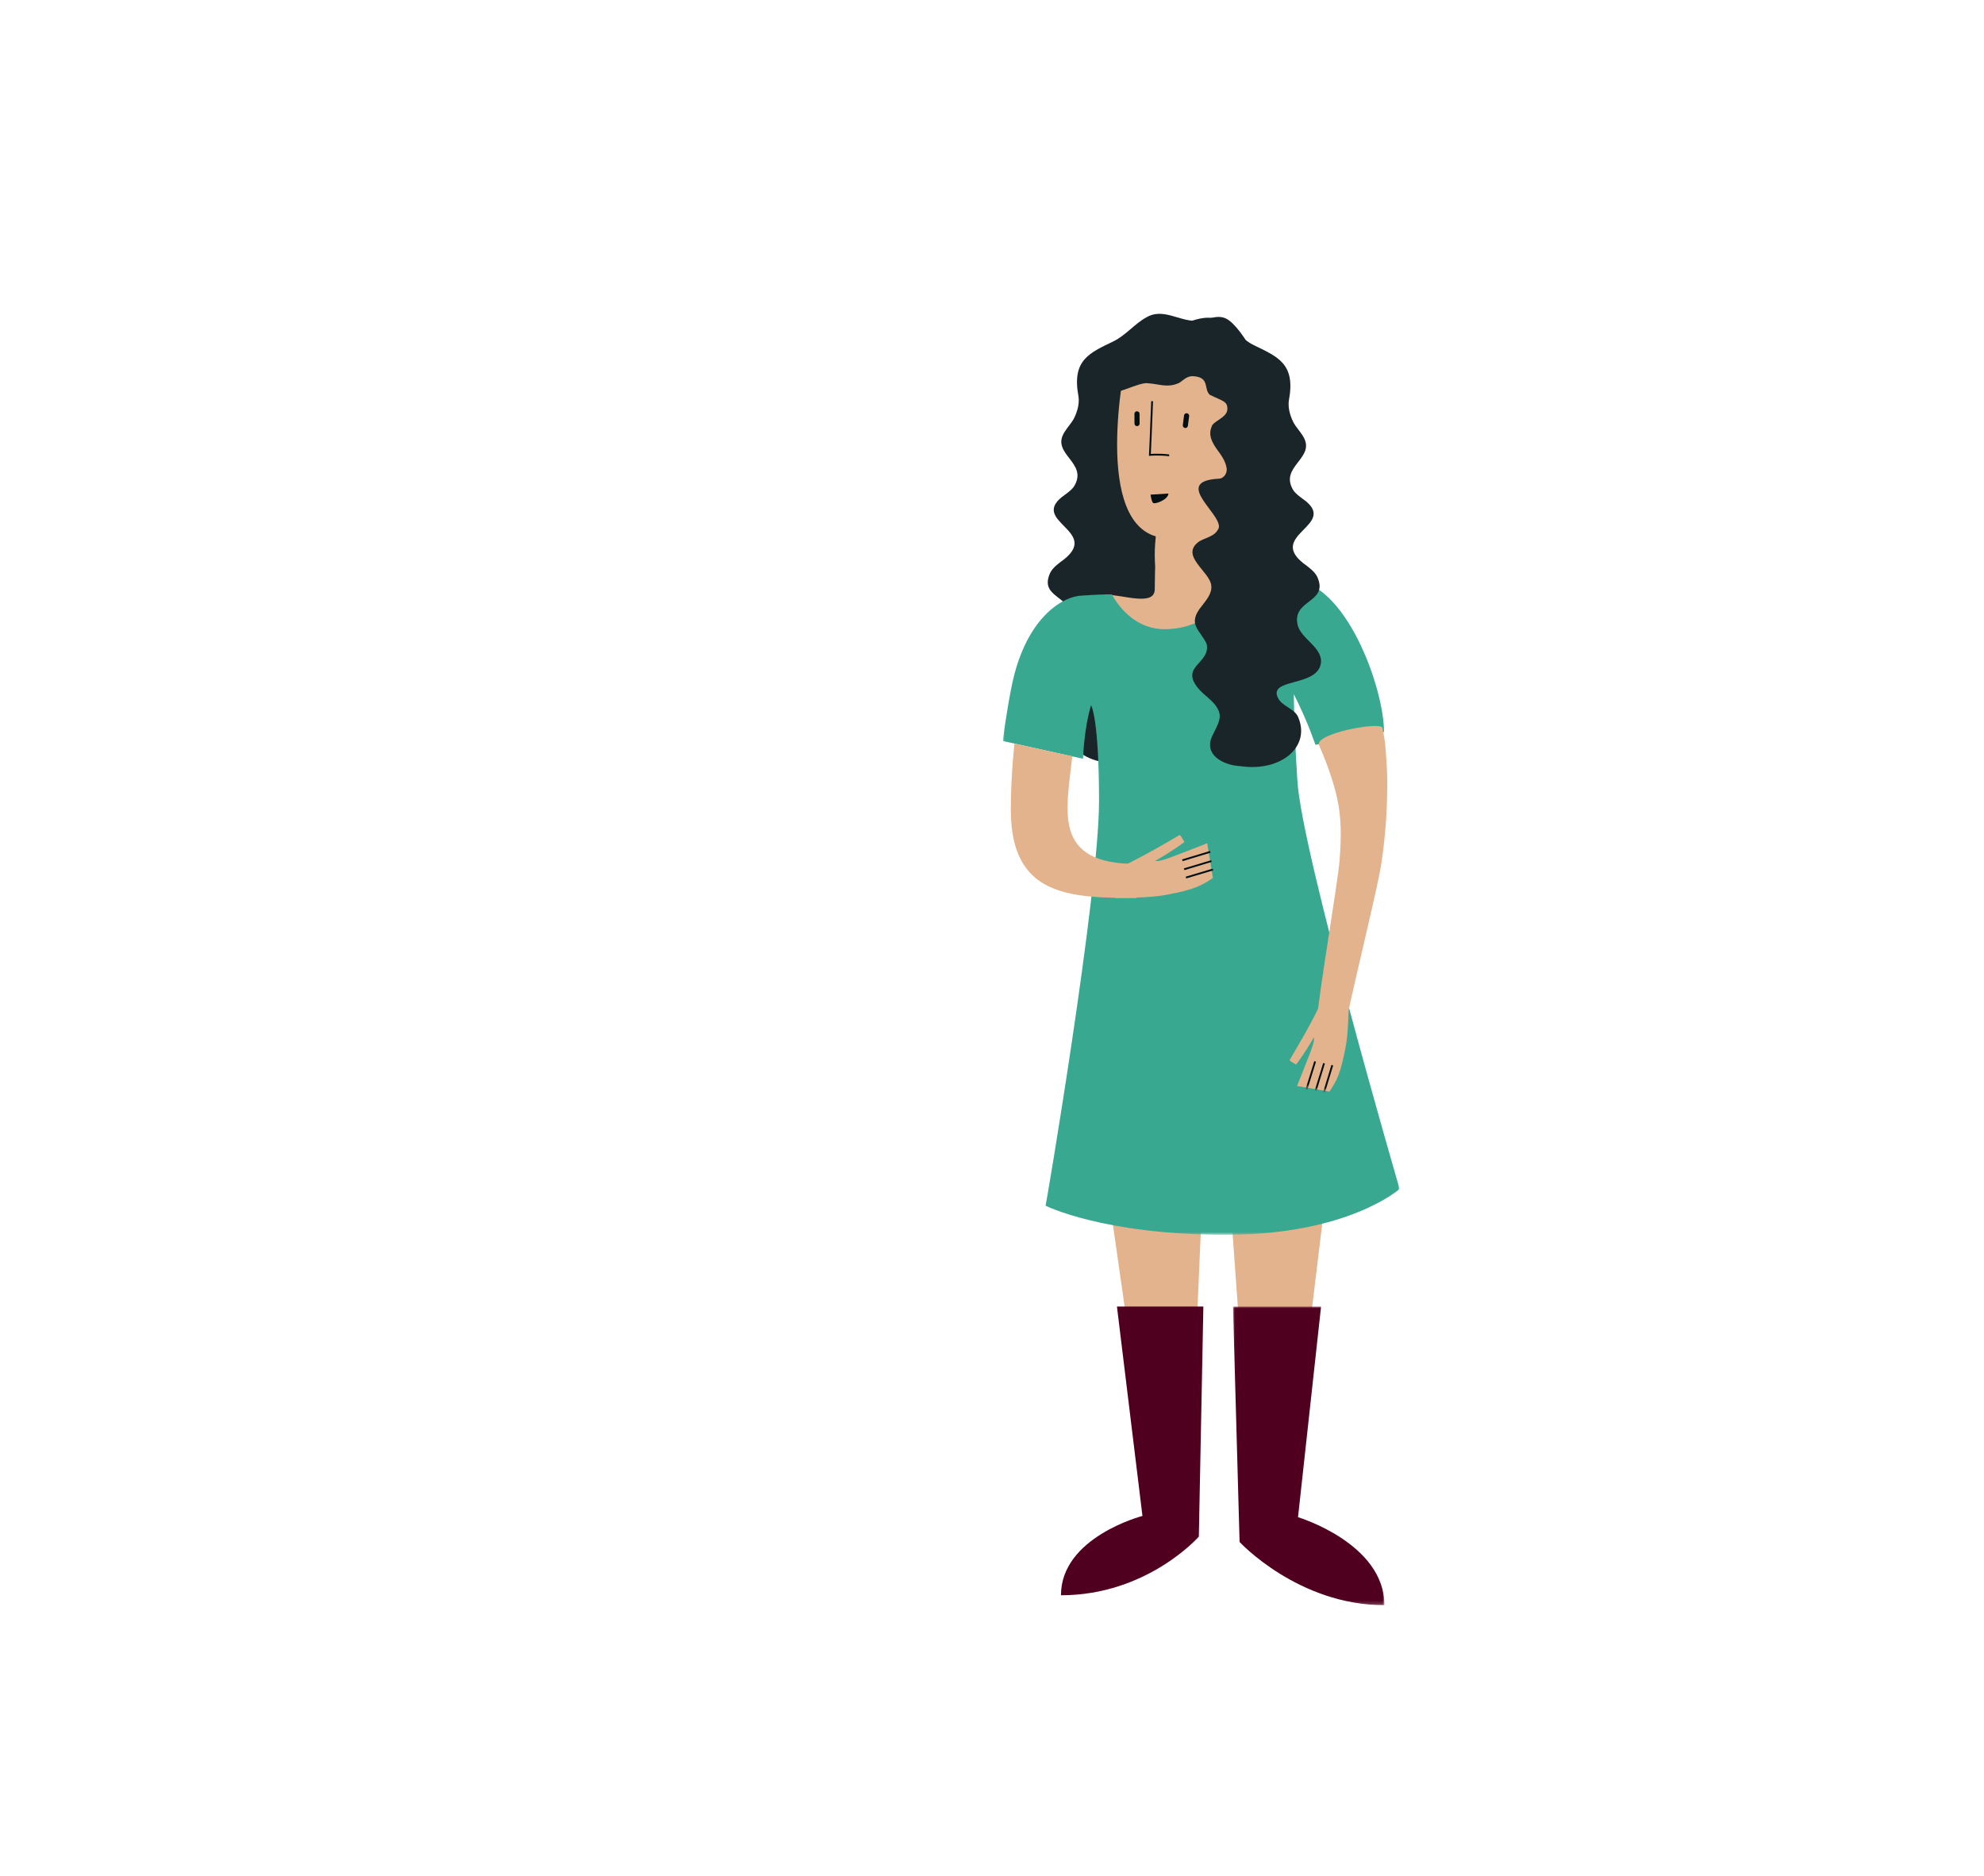 <?xml version="1.0" encoding="UTF-8"?>
<svg width="550px" height="520px" viewBox="0 0 550 520" version="1.1" xmlns="http://www.w3.org/2000/svg" xmlns:xlink="http://www.w3.org/1999/xlink">
    <title>family-picture-LRG</title>
    <defs>
        <polygon id="path-1" points="0 0 41.981 0 41.981 82.795 0 82.795"></polygon>
        <polygon id="path-3" points="0 0 110 0 110 182.238 0 182.238"></polygon>
        <path d="M0,1.227 C0,1.227 0.027,10.216 0.929,14.407 L0.929,14.407 C2.311,21.792 3.467,23.756 5.389,26.572 L5.389,26.572 L14.348,25.014 C11.361,17.31 9.271,12.813 9.694,11.541 L9.694,11.541 C12.417,16.272 14.625,19.08 14.625,19.08 L14.625,19.08 C14.625,19.079 16.162,18.14 16.162,18.14 L16.162,18.14 L16.424,17.812 C16.424,17.812 9.084,5.709 7.157,0.489 L7.157,0.489 C6.026,0.133 5.015,0 4.135,0 L4.135,0 C1.468,0 0,1.227 0,1.227" id="path-5"></path>
        <path d="M0,1.227 C0,1.227 0.027,10.216 0.929,14.407 L0.929,14.407 C2.311,21.792 3.467,23.756 5.389,26.572 L5.389,26.572 L14.348,25.014 C11.361,17.31 9.271,12.813 9.694,11.541 L9.694,11.541 C12.417,16.272 14.625,19.08 14.625,19.08 L14.625,19.08 C14.625,19.079 16.162,18.14 16.162,18.14 L16.162,18.14 L16.424,17.812 C16.424,17.812 9.084,5.709 7.157,0.489 L7.157,0.489 C6.026,0.133 5.015,0 4.135,0 L4.135,0 C1.468,0 0,1.227 0,1.227" id="path-7"></path>
        <path d="M0,1.227 C0,1.227 0.027,10.216 0.929,14.407 L0.929,14.407 C2.311,21.792 3.467,23.756 5.389,26.572 L5.389,26.572 L14.348,25.014 C11.361,17.31 9.271,12.813 9.694,11.541 L9.694,11.541 C12.417,16.272 14.625,19.08 14.625,19.08 L14.625,19.08 C14.625,19.079 16.162,18.14 16.162,18.14 L16.162,18.14 L16.424,17.812 C16.424,17.812 9.084,5.709 7.157,0.489 L7.157,0.489 C6.026,0.133 5.015,0 4.135,0 L4.135,0 C1.468,0 0,1.227 0,1.227" id="path-9"></path>
    </defs>
    <g id="family-picture-LRG" stroke="none" stroke-width="1" fill="none" fill-rule="evenodd">
        <g id="Group" transform="translate(278, 87)">
            <g id="Group-56" transform="translate(55, 179) scale(-1, 1) translate(-55, -179) ">
                <g id="Group-45">
                    <path d="M48.05,1.347 C50.658,0.005 53.722,1.873 56.446,1.958 C61.185,2.031 65.689,-1.76 70.283,1.02 C73.471,2.797 75.993,5.995 79.291,7.604 C85.959,10.856 90.877,12.741 89.054,22.743 C88.576,25.365 89.785,28.12 90.454,29.314 C91.019,30.317 91.862,31.175 92.857,32.71 C96.937,38.998 85.968,41.161 90.357,48.001 C91.007,48.835 91.851,49.473 92.777,50.16 C103.615,57.642 81.649,60.19 94.019,68.81 C95.38,69.859 96.654,70.932 97.152,72.494 C99.569,79.047 89.828,78.303 91.448,85.176 C92.372,89.096 98.687,91.553 97.864,95.972 C96.678,102.353 83.385,99.931 85.956,105.326 C87.075,107.67 90.149,108.202 91.424,110.364 C95.409,118.764 86.937,125.977 75.67,124.329 C71.676,124.197 66.037,121.838 67.36,117.008 C68.261,114.236 70.933,111.398 69.361,108.581 C68.171,106.127 65.542,104.811 63.793,102.639 C58.844,96.543 67.329,95.884 66.238,90.467 C64.474,86.555 60.638,85.062 64.887,79.917 C66.211,78.19 67.765,76.362 67.506,74.314 C67.26,70.425 58.624,65.995 64.118,62.051 C65.962,60.93 68.143,60.756 69.291,58.862 C72.181,55.429 55.706,45.309 69.711,44.628 C71.285,44.444 72.116,42.729 71.686,41.299 C71.383,39.935 70.769,38.88 69.969,37.728 C68.54,35.763 66.35,33.082 67.597,30.268 C67.843,28.699 71.934,27.781 71.978,25.344 C72.018,23.133 70.694,23.141 67.104,21.379 C65.336,19.819 67.204,16.501 62.524,16.217 C60.834,16.114 59.895,17.209 58.694,18.034 C55.431,19.575 53.066,18.372 50.033,18.182 C47.654,17.663 40.407,21.949 38.505,20.687 C35.474,18.84 43.377,3.752 48.05,1.347" id="Fill-1" fill="#192529"></path>
                    <path d="M86.797,201.342 L67.249,338.062 L59.034,338.062 C59.034,338.062 53.255,225.734 53.255,195.158 L86.797,201.342 Z" id="Fill-3" fill="#E2B38C"></path>
                    <polygon id="Fill-5" fill="#E2B38C" points="50.517 196.189 40.477 336.197 31.579 336.197 14.58 195.158"></polygon>
                    <path d="M78.364,275.205 L54.405,275.205 L55.662,338.992 C55.662,338.992 69.923,355.252 93.882,355.252 C93.882,339.105 71.293,333.264 71.293,333.264 L78.364,275.205 Z" id="Fill-7" fill="#50001E"></path>
                    <g id="Group-11" transform="translate(4.21, 275.205)">
                        <mask id="mask-2" fill="white">
                            <use xlink:href="#path-1"></use>
                        </mask>
                        <g id="Clip-10"></g>
                        <path d="M17.567,0 L41.981,0 L40.156,65.274 C40.156,65.274 23.957,82.796 0,82.796 C0,65.618 23.957,58.403 23.957,58.403 L17.567,0 Z" id="Fill-9" fill="#50001E" mask="url(#mask-2)"></path>
                    </g>
                    <path d="M41.354,74.052 C44.264,71.131 51.837,92.132 51.837,66.514 C68.436,66.514 67.435,60.399 67.435,60.399 C67.435,60.399 67.884,71.271 67.884,76.331 C67.884,81.234 76.778,77.831 81.74,77.831 L77.223,88.079 L54.122,88.323 C54.122,88.323 38.445,76.972 41.354,74.052" id="Fill-12" fill="#E2B38C"></path>
                    <g id="Group-16" transform="translate(0, 73.078)">
                        <mask id="mask-4" fill="white">
                            <use xlink:href="#path-3"></use>
                        </mask>
                        <g id="Clip-15"></g>
                        <path d="M44.91,0 C44.91,0 49.778,14.351 65.162,14.351 C75.148,14.351 79.757,4.69 79.757,4.69 C84.119,4.729 86.498,4.953 88.227,5.046 C93.706,5.34 103.796,11.492 107.562,30.208 C109.156,38.127 110,45.347 110,45.347 L87.772,50.27 C87.772,50.27 87.516,41.958 85.537,35.421 C85.537,35.421 83.328,38.838 83.328,62.053 C83.328,87.534 98.414,176.624 98.161,174.165 C98.161,174.165 82.246,182.238 48.19,182.238 C14.135,182.238 -0,169.527 -0,169.527 C-0,169.527 27.047,76.721 28.339,56.454 C29.326,40.962 29.326,32.373 29.326,32.373 C25.315,40.316 23.347,46.41 23.347,46.41 L4.326,42.852 C4.326,30.711 14.975,0.63 30.339,0.63 C33.401,0.63 38.74,0.308 44.91,0" id="Fill-14" fill="#39A891" mask="url(#mask-4)"></path>
                    </g>
                    <path d="M90.742,122.69 C92.374,137.805 96.383,152.512 72.963,152.512 L72.949,161.954 C91.928,161.954 107.779,161.242 107.779,137.493 C107.779,127.873 106.771,119.14 106.771,119.14 L90.742,122.69 Z" id="Fill-17" fill="#E2B38C"></path>
                    <path d="M46.176,25.945 C46.176,25.945 49.397,63.998 49.35,71.251 C49.304,78.505 66.536,77.855 67.673,70.171 C68.263,66.177 67.434,60.399 67.434,60.399 L54.204,44.277 L46.176,25.945 Z" id="Fill-19" fill="#E2B38C"></path>
                    <path d="M46.436,50.45 C46.436,50.45 50.769,64.042 65.75,62.092 C85.803,59.48 75.846,12.572 75.846,12.572 L40.795,11.504 L35.092,25.796 L46.436,50.45 Z" id="Fill-21" fill="#E2B38C"></path>
                    <path d="M63.89,39.233 C66.782,38.882 69.231,39.107 69.231,39.107 C69.231,39.107 68.876,31.717 68.611,24.224" id="Stroke-23" stroke="#021014" stroke-width="0.5"></path>
                    <path d="M72.783,31.137 L72.783,31.137 C72.392,31.135 72.075,30.813 72.078,30.42 L72.096,27.72 C72.098,27.326 72.418,27.009 72.811,27.012 C73.202,27.014 73.518,27.335 73.516,27.729 L73.498,30.429 C73.495,30.822 73.175,31.139 72.783,31.137" id="Fill-25" fill="#021014"></path>
                    <path d="M59.493,31.651 L59.493,31.651 C59.104,31.702 58.748,31.426 58.697,31.036 L58.351,28.359 C58.301,27.968 58.576,27.611 58.964,27.56 L58.964,27.56 C59.352,27.509 59.709,27.785 59.76,28.176 L60.106,30.852 C60.155,31.243 59.881,31.6 59.493,31.651" id="Fill-27" fill="#021014"></path>
                    <path d="M71.672,2.422 C69.064,1.08 65.999,2.947 63.276,3.033 C58.536,3.106 54.032,-0.685 49.439,2.095 C46.251,3.872 43.728,7.07 40.431,8.679 C33.763,11.931 28.844,13.815 30.668,23.818 C31.146,26.44 29.937,29.195 29.268,30.389 C28.703,31.392 27.86,32.25 26.865,33.785 C22.785,40.073 33.754,42.236 29.365,49.075 C28.715,49.91 27.87,50.548 26.945,51.235 C16.107,58.717 38.073,61.264 25.703,69.885 C24.341,70.933 23.068,72.006 22.57,73.569 C20.153,80.122 29.893,79.378 28.274,86.25 C27.35,90.171 21.035,92.628 21.857,97.047 C23.043,103.428 36.337,101.006 33.765,106.401 C32.647,108.745 29.573,109.277 28.298,111.439 C24.313,119.839 32.785,127.051 44.051,125.404 C48.046,125.272 53.685,122.913 52.362,118.083 C51.461,115.31 48.789,112.473 50.361,109.656 C51.55,107.202 54.18,105.886 55.929,103.714 C60.878,97.617 52.392,96.959 53.484,91.541 C55.248,87.63 59.084,86.137 54.834,80.992 C53.511,79.265 51.957,77.437 52.216,75.389 C52.462,71.5 61.098,67.07 55.604,63.127 C53.759,62.005 51.579,61.831 50.431,59.937 C47.541,56.504 64.015,46.384 50.011,45.703 C48.437,45.518 47.606,43.803 48.036,42.373 C48.339,41.01 48.953,39.955 49.753,38.803 C51.182,36.838 53.372,34.157 52.124,31.343 C51.878,29.773 47.788,28.856 47.744,26.419 C47.704,24.208 49.028,24.215 52.618,22.454 C54.386,20.894 52.518,17.576 57.198,17.292 C58.888,17.189 59.827,18.283 61.028,19.109 C64.291,20.65 66.656,19.447 69.689,19.257 C72.067,18.738 79.315,23.024 81.217,21.762 C84.248,19.915 76.345,4.827 71.672,2.422" id="Fill-29" fill="#192529"></path>
                    <path d="M69.031,50.128 C69.031,50.128 68.815,52.127 68.285,52.461 C67.755,52.794 64.202,51.569 64.09,49.822" id="Fill-31" fill="#021014"></path>
                    <path d="M60.99,144.483 C60.99,144.483 73.944,152.247 79.52,154.268 C81.089,159.147 78.801,161.953 78.801,161.953 C78.801,161.953 69.229,162.006 64.757,161.077 C56.88,159.661 54.778,158.439 51.763,156.403 L53.34,146.776 C61.571,149.909 66.379,152.113 67.729,151.646 C62.665,148.769 59.657,146.423 59.657,146.423 C59.657,146.423 60.642,144.767 60.642,144.767" id="Fill-33" fill="#E2B38C"></path>
                    <line x1="51.749" y1="154.052" x2="59.233" y2="156.282" id="Stroke-35" stroke="#021014" stroke-width="0.5"></line>
                    <line x1="52.181" y1="151.713" x2="59.743" y2="153.98" id="Stroke-37" stroke="#021014" stroke-width="0.5"></line>
                    <line x1="52.484" y1="149.145" x2="60.226" y2="151.491" id="Stroke-39" stroke="#021014" stroke-width="0.5"></line>
                    <path d="M4.749,114.792 C3.97,118.7 4.01,119.15 3.673,123.621 C2.965,133.011 3.842,146.777 5.732,155.996 C7.68,165.493 12.411,184.836 14.364,194.087 C17.262,193.975 20.082,193.547 22.712,194.2 C22.552,189.479 17.129,157.596 16.669,151.756 C16.15,145.169 16.005,139.324 17.672,132.795 C18.806,128.359 20.464,123.846 22.326,119.609 C23.755,116.358 5.124,112.91 4.749,114.792" id="Fill-41" fill="#E2B38C"></path>
                    <path d="M30.507,206.869 C30.507,206.869 23.167,194.767 21.239,189.547 C16.679,188.114 14.083,190.285 14.083,190.285 C14.083,190.285 14.111,199.273 15.011,203.465 C16.394,210.85 17.55,212.814 19.472,215.629 L28.43,214.072 C25.445,206.368 23.353,201.871 23.777,200.599 C26.499,205.331 28.709,208.137 28.709,208.137 C28.709,208.137 30.245,207.199 30.245,207.199" id="Fill-43" fill="#E2B38C"></path>
                </g>
                <g id="Group-55" transform="translate(14.083, 189.058)">
                    <g id="Group-48">
                        <mask id="mask-6" fill="white">
                            <use xlink:href="#path-5"></use>
                        </mask>
                        <g id="Clip-47"></g>
                        <line x1="6.864" y1="26.732" x2="4.578" y2="19.239" id="Stroke-46" stroke="#021014" stroke-width="0.5" mask="url(#mask-6)"></line>
                    </g>
                    <g id="Group-51">
                        <mask id="mask-8" fill="white">
                            <use xlink:href="#path-7"></use>
                        </mask>
                        <g id="Clip-50"></g>
                        <line x1="9.191" y1="26.278" x2="6.867" y2="18.709" id="Stroke-49" stroke="#021014" stroke-width="0.5" mask="url(#mask-8)"></line>
                    </g>
                    <g id="Group-54">
                        <mask id="mask-10" fill="white">
                            <use xlink:href="#path-9"></use>
                        </mask>
                        <g id="Clip-53"></g>
                        <line x1="11.747" y1="25.952" x2="9.343" y2="18.202" id="Stroke-52" stroke="#021014" stroke-width="0.5" mask="url(#mask-10)"></line>
                    </g>
                </g>
            </g>
        </g>
    </g>
</svg>